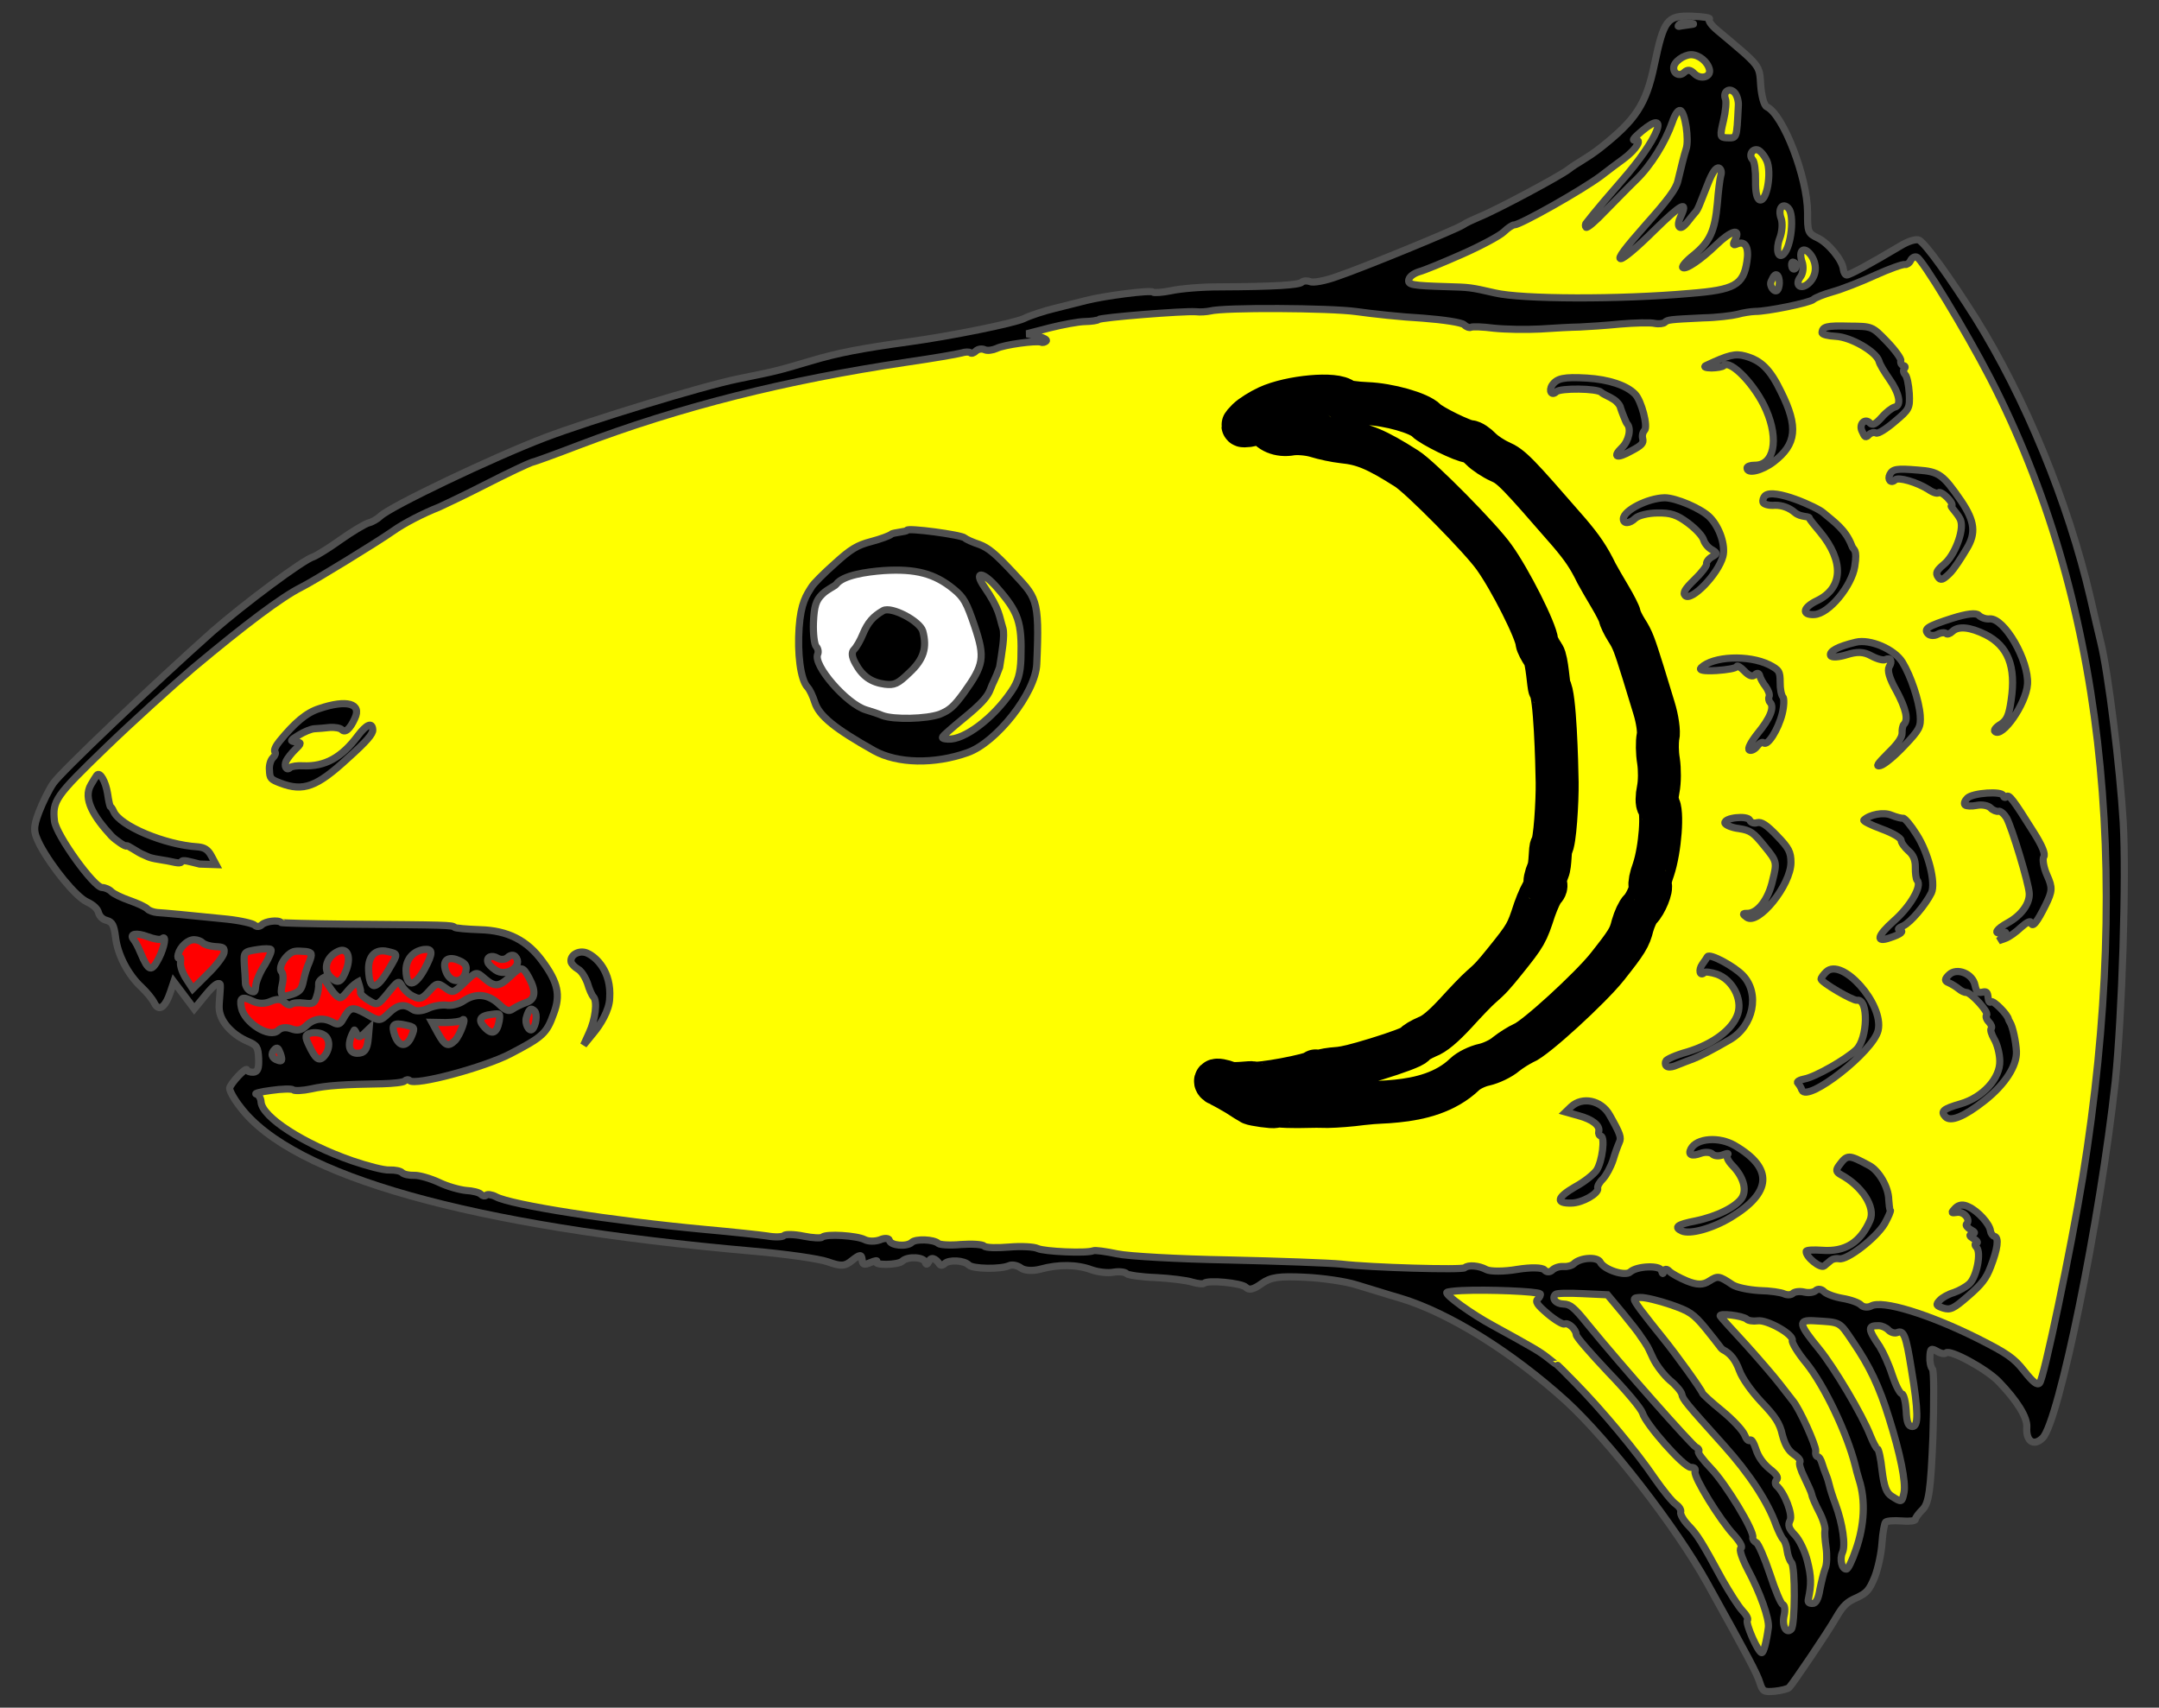 <?xml version="1.0" encoding="utf-8"?>
<svg xmlns="http://www.w3.org/2000/svg" xmlns:dc="http://purl.org/dc/elements/1.1/"
     xmlns:xl="http://www.w3.org/1999/xlink"
     xmlns:xlink="http://www.w3.org/1999/xlink"
     version="1.1"
     viewBox="58.5 61.963 301.5 238.5"
     width="301.5"
     height="238.5"
     preserveAspectRatio="xMidYMid meet"
     zoomAndPan="magnify"
     contentScriptType="application/ecmascript"
     contentStyleType="text/css">
   <rect x="58.5" y="61.963" width="301.5" height="238.5" fill="#333333" stroke="none"/>
   <defs/>
   <g stroke-dasharray="none" stroke="#505050" fill-opacity="1" fill="#ffff00"
      stroke-opacity="1">
      <title>Fish's Head Couped (2)</title>
      <g>
         <title>Art</title>
         <g>
            <g>
               <g  id="outline-0">
                  <path 
                        d="M 65.961 171.342 C 65.363 172.188 64.475 173.989 63.937 175.384 C 63.111 177.597 63.136 178.111 64.096 180.012 C 65.789 183.16 69.11 187.226 70.673 187.939 C 71.523 188.331 72.13 188.889 72.257 189.44 C 72.42 189.957 72.824 190.375 73.438 190.523 C 74.188 190.741 74.42 191.191 74.631 192.805 C 74.897 195.242 76.355 198.077 78.243 199.823 C 78.951 200.487 79.79 201.495 80.055 202.048 C 80.683 203.326 81.586 202.657 82.309 200.477 L 82.779 199.08 L 84.219 200.99 L 85.625 202.864 L 87.236 200.905 C 88.321 199.588 88.946 199.119 89.215 199.398 C 89.417 199.607 89.003 202.153 89.123 203.001 C 89.345 204.876 91.179 206.593 93.118 207.415 C 94.376 207.951 94.543 208.194 94.618 209.805 C 94.663 211.177 94.517 211.654 93.899 211.711 C 93.454 211.738 93.045 211.594 92.98 211.387 C 92.885 210.94 90.756 213.198 90.572 213.915 C 90.499 214.187 91.128 215.398 92.033 216.544 C 99.299 226.23 124.189 233.243 163.701 236.708 C 168.183 237.095 172.865 237.759 174.091 238.191 C 175.93 238.84 176.478 238.85 177.521 237.977 C 178.598 237.139 178.803 237.143 178.894 237.864 C 178.915 238.584 179.153 238.691 180.051 238.295 C 180.672 238.032 181.085 237.971 180.91 238.139 C 180.386 238.712 183.916 238.671 184.509 238.099 C 185.24 237.392 187.568 237.501 187.726 238.292 C 187.857 238.637 187.995 238.571 188.208 238.164 C 188.494 237.483 189.108 237.631 189.743 238.567 C 189.911 238.742 190.186 238.678 190.43 238.442 C 191.022 237.87 193.145 237.976 193.784 238.638 C 194.323 239.195 198.227 239.264 199.402 238.736 C 199.816 238.538 200.567 238.688 201.041 239.039 C 201.548 239.424 202.643 239.512 203.779 239.223 C 206.327 238.514 208.93 238.56 210.938 239.314 C 211.857 239.639 213.225 239.799 214.016 239.642 C 214.772 239.518 215.593 239.601 215.828 239.845 C 216.03 240.054 217.91 240.327 219.93 240.396 C 221.916 240.499 224.206 240.779 224.99 241.033 C 225.74 241.251 226.492 241.333 226.632 241.198 C 227.154 240.694 231.909 241.153 232.481 241.746 C 232.918 242.199 233.537 242.073 234.683 241.236 C 235.966 240.333 237.099 240.182 240.694 240.347 C 243.159 240.459 246.44 240.927 248.007 241.434 C 249.609 241.908 252.335 242.778 254.108 243.288 C 260.856 245.325 269.669 250.824 277.224 257.671 C 283.193 263.154 292.575 275.241 296.926 283.095 C 302.839 293.751 303.867 295.722 304.256 296.962 C 304.646 298.202 304.815 298.308 306.36 298.164 C 307.218 298.076 308.147 297.852 308.356 297.65 C 308.949 297.01 313.697 290 314.899 287.897 C 315.888 286.201 316.411 285.696 317.791 285.104 C 319.173 284.443 319.522 284.106 320.309 282.201 C 320.775 281.01 321.223 278.894 321.317 277.456 C 321.411 276.019 321.674 274.687 321.813 274.553 C 321.987 274.384 322.982 274.299 324.077 274.387 C 325.104 274.473 325.962 274.385 325.965 274.18 C 325.969 273.974 326.425 273.331 327.018 272.759 C 327.856 271.883 328.127 270.072 328.428 262.642 C 328.584 257.642 328.589 253.394 328.354 253.15 C 328.118 252.906 327.961 252.115 328.006 251.465 C 328.062 250.267 328.165 250.234 329.013 250.695 C 329.522 251.012 330.069 251.09 330.243 250.922 C 330.8 250.383 335.892 253.144 337.608 254.922 C 340.199 257.605 341.632 259.926 341.54 261.295 C 341.403 263.245 342.486 264.018 343.74 262.806 C 346.006 260.619 351.813 232.18 353.895 212.995 C 354.844 203.795 355.452 184.618 355.006 176.833 C 354.557 169.185 352.906 155.828 351.849 151.595 C 351.593 150.563 350.956 147.81 350.415 145.437 C 347.324 132.123 341.276 117.422 334.376 106.372 C 330.775 100.69 327.497 96.11 326.514 95.51 C 326.107 95.298 325.005 95.621 323.862 96.321 C 319.673 98.817 316.802 100.377 316.39 100.37 C 316.185 100.367 315.985 100.021 315.924 99.608 C 315.81 98.304 313.83 95.906 312.335 95.194 C 310.976 94.554 310.911 94.347 310.924 91.641 C 310.907 86.741 307.531 77.945 305.22 76.877 C 304.846 76.699 304.493 75.357 304.381 73.916 C 304.192 71 304.46 71.347 298.415 66.274 C 297.469 65.503 297.002 64.81 297.211 64.608 C 297.385 64.44 296.292 64.284 294.751 64.223 C 291.292 64.128 290.871 64.669 289.527 71.018 C 288.368 76.583 286.926 78.716 281.958 82.638 C 280.082 84.113 278.65 84.742 277.562 85.612 C 276.473 86.482 267.45 91.327 264.966 92.312 C 264.207 92.641 263.171 93.103 262.823 93.371 C 261.784 94.038 248.912 99.329 245.258 100.568 C 243.568 101.189 241.85 101.502 241.442 101.289 C 241.034 101.145 240.519 101.17 240.31 101.372 C 239.892 101.776 236.531 101.991 228.821 102.028 C 226.388 102.02 223.335 102.275 222.062 102.561 C 220.824 102.814 219.623 102.895 219.489 102.756 C 219.186 102.442 212.661 103.288 210.183 103.93 C 209.323 104.155 207.361 104.634 205.847 105.019 C 204.368 105.37 202.369 106.021 201.505 106.451 C 200.123 107.112 191.218 108.91 185.448 109.7 C 178.853 110.612 175.485 111.239 171.627 112.405 C 166.805 113.828 167.012 113.763 161.614 114.868 C 156.49 115.91 140.955 120.675 134.643 123.066 C 127.262 125.884 113.027 132.693 111.598 134.073 C 111.214 134.443 110.487 134.876 109.937 135.004 C 109.42 135.166 107.62 136.231 106.024 137.368 C 104.393 138.539 102.696 139.571 102.248 139.735 C 100.871 140.122 92.609 146.282 88.155 150.179 C 80.011 157.437 66.981 169.818 65.961 171.342 Z"
                        fill="black"/>
               </g>
            </g>
            <g>
               <path d="M 85.497 155.237 L 85.497 155.237 C 82.506 157.789 77.006 162.764 73.312 166.331 C 66.237 173.163 65.781 173.806 66.108 176.655 C 66.348 178.578 71.6 185.899 72.764 185.92 C 73.175 185.927 73.753 186.177 74.056 186.49 C 74.359 186.804 75.481 187.338 76.604 187.734 C 77.728 188.131 78.816 188.629 79.085 188.908 C 79.321 189.152 79.933 189.368 80.447 189.412 C 81.371 189.462 84.997 189.799 90.23 190.336 C 92.11 190.54 93.851 190.947 94.086 191.191 C 94.322 191.435 94.768 191.409 95.081 191.106 C 95.569 190.635 97.355 190.392 97.759 190.81 C 97.826 190.88 101.97 190.986 106.937 191.039 C 120.915 191.146 121.668 191.159 121.971 191.473 C 122.106 191.612 123.714 191.743 125.528 191.809 C 129.398 191.911 132.149 193.295 134.29 196.279 C 136.432 199.194 136.778 200.948 135.844 203.467 C 134.834 206.327 134.313 206.764 129.748 209.151 C 126.118 211.04 116.445 213.647 115.704 212.88 C 115.536 212.706 115.227 212.735 115.018 212.937 C 114.809 213.139 113.402 213.285 111.893 213.327 C 106.65 213.407 104.043 213.567 101.945 214.045 C 100.775 214.298 99.61 214.346 99.441 214.172 C 99.205 213.997 97.833 214.041 96.356 214.255 C 94.914 214.436 93.95 214.693 94.292 214.768 C 94.633 214.842 94.932 215.361 94.957 215.876 C 95.126 218.003 100.852 221.7 107.663 224.081 C 109.774 224.803 112.128 225.426 112.882 225.371 C 113.671 225.35 114.422 225.501 114.657 225.744 C 114.893 225.988 115.644 226.139 116.364 226.117 C 117.015 226.094 118.584 226.533 119.807 227.102 C 120.962 227.67 122.701 228.146 123.591 228.23 C 124.515 228.281 125.402 228.502 125.638 228.746 C 125.873 228.99 126.214 229.064 126.389 228.896 C 126.563 228.728 127.178 228.807 127.722 229.09 C 129.791 230.257 144.211 232.496 157.004 233.679 C 160.699 234.017 164.598 234.428 165.623 234.583 C 166.682 234.773 167.744 234.757 167.988 234.521 C 168.197 234.32 169.43 234.341 170.693 234.603 C 171.956 234.865 173.155 234.92 173.329 234.752 C 173.852 234.247 178.164 234.528 179.25 235.095 C 179.794 235.379 180.719 235.36 181.374 235.132 C 182.03 234.835 182.612 234.88 182.709 235.19 C 182.833 235.946 185.16 236.123 185.822 235.484 C 186.38 234.945 188.913 235.058 189.52 235.617 C 189.722 235.826 191.159 235.92 192.704 235.775 C 194.282 235.666 195.719 235.759 195.955 236.003 C 196.19 236.247 197.766 236.275 199.447 236.133 C 201.128 235.991 202.908 236.09 203.418 236.339 C 204.301 236.766 210.292 237.042 211.19 236.646 C 211.432 236.548 212.902 236.744 214.506 237.081 C 216.042 237.416 223.093 237.813 230.081 237.935 C 237.102 238.092 244.224 238.353 245.865 238.519 C 249.9 239.001 262.708 239.361 263.056 239.025 C 263.509 238.587 265.049 238.717 266.067 239.283 C 266.61 239.566 268.563 239.566 270.35 239.255 C 272.274 238.946 273.85 238.973 274.186 239.322 C 274.454 239.669 274.934 239.677 275.282 239.341 C 275.631 239.004 276.32 238.811 276.833 238.854 C 277.346 238.897 278 238.737 278.279 238.468 C 279.185 237.593 281.586 237.429 281.983 238.259 C 282.513 239.296 285.476 240.273 286.173 239.6 C 287.113 238.759 290.37 238.645 290.528 239.436 C 290.656 239.918 290.758 239.954 290.834 239.544 C 290.943 239.169 291.252 239.14 291.589 239.488 C 291.925 239.837 293.046 240.439 294.066 240.868 C 295.495 241.441 296.317 241.455 297.183 240.888 C 298.396 240.121 298.533 240.124 300.43 241.39 C 301.005 241.777 302.678 242.115 304.184 242.209 C 305.691 242.236 307.263 242.469 307.671 242.681 C 308.113 242.861 308.627 242.835 308.871 242.6 C 309.115 242.364 309.836 242.274 310.45 242.422 C 311.065 242.569 311.786 242.479 312.065 242.21 C 312.343 241.941 312.856 241.984 313.193 242.332 C 313.53 242.681 314.687 243.112 315.814 243.303 C 316.942 243.494 318.065 243.891 318.402 244.239 C 318.705 244.553 319.355 244.599 319.804 244.367 C 321.327 243.502 327.803 245.466 334.698 248.909 C 338.773 250.968 339.755 251.636 341.163 253.442 C 342.437 255.04 342.978 255.461 343.326 255.124 C 343.919 254.552 347.733 236.254 349.344 226.415 C 356.414 182.545 352.097 145.226 336.423 114.768 C 333.009 108.164 326.881 98.052 326.165 97.868 C 325.858 97.76 325.477 97.993 325.299 98.367 C 325.156 98.707 324.776 98.941 324.536 98.902 C 324.264 98.829 322.402 99.482 320.433 100.372 C 318.43 101.297 315.739 102.346 314.465 102.701 C 313.192 103.055 311.984 103.548 311.74 103.784 C 311.252 104.255 305.166 105.485 303.59 105.458 C 303.007 105.482 301.943 105.634 301.151 105.86 C 300.394 106.053 298.23 106.323 296.311 106.358 C 291.613 106.585 291.373 106.615 290.989 106.985 C 290.815 107.153 290.163 107.245 289.582 107.132 C 288.968 106.984 286.808 107.049 284.75 107.219 C 282.724 107.423 280.186 107.584 279.089 107.634 C 278.027 107.65 275.523 107.777 273.568 107.914 C 271.579 108.017 268.702 107.966 267.128 107.802 C 265.59 107.604 264.118 107.544 263.91 107.677 C 263.668 107.776 263.226 107.597 262.957 107.318 C 262.654 107.004 260.057 106.616 257.148 106.394 C 254.239 106.241 250.101 105.792 247.913 105.479 C 244.188 104.969 229.422 104.882 227.494 105.397 C 227.047 105.492 226.121 105.579 225.505 105.499 C 223.829 105.367 212.198 106.295 211.884 106.598 C 211.745 106.732 210.92 106.855 209.995 106.873 C 209.069 106.891 206.904 107.299 205.114 107.747 L 201.879 108.582 L 203.415 108.917 C 204.233 109.137 204.777 109.42 204.602 109.589 C 204.428 109.757 204.118 109.854 203.88 109.747 C 203.234 109.496 198.7 110.102 197.663 110.632 C 197.145 110.863 196.389 110.987 196.016 110.809 C 195.642 110.631 195.093 110.69 194.779 110.993 C 194.5 111.262 194.155 111.393 193.987 111.219 C 193.852 111.08 193.269 111.104 192.753 111.266 C 192.167 111.427 188.765 112.019 185.158 112.538 C 168.257 115.053 153.46 118.769 139.422 124.109 C 136.179 125.354 133.145 126.466 132.698 126.561 C 132.284 126.691 129.452 128.012 126.478 129.536 C 123.505 131.06 120.5 132.481 119.843 132.778 C 117.601 133.664 114.939 135.022 113.343 136.159 C 111.054 137.764 102.292 143.127 100.564 143.988 C 97.798 145.379 92.764 149.163 85.497 155.237 Z"/>
            </g>
            <g>
               <g  id="feature-0">
                  <path 
                        d="M 93.755 201.777 C 94.575 202.173 95.465 202.188 96.299 201.821 C 97.132 201.454 97.768 201.465 98.174 201.886 C 98.549 202.274 98.992 202.409 99.186 202.221 C 99.381 202.034 100.177 201.952 100.971 202.062 C 102.177 202.21 102.401 202.118 102.703 201.201 C 102.904 200.632 103.046 199.808 102.989 199.425 C 102.934 198.915 103.673 198.514 103.673 198.514 C 103.673 198.514 104.786 200.315 105.224 200.768 C 105.974 201.545 106.133 201.516 107.044 200.386 C 107.791 199.477 108.525 199.082 108.525 199.082 C 108.525 199.082 108.922 200.324 108.855 200.513 C 108.724 200.702 109.224 201.22 109.948 201.646 C 111.207 202.431 111.239 202.4 112.702 200.612 C 114.1 198.887 114.196 198.857 114.658 199.724 C 114.967 200.238 115.655 200.887 116.287 201.152 C 117.138 201.58 117.458 201.459 118.431 200.394 C 119.438 199.235 119.63 199.175 120.666 199.924 C 121.734 200.706 121.862 200.645 123.383 199.177 C 125.001 197.614 125.001 197.614 126.191 198.653 C 127.602 199.855 128.239 199.802 129.792 198.302 C 131.248 196.896 131.502 196.901 132.365 198.506 C 133.413 200.433 133.266 201.576 131.922 201.998 C 131.314 202.21 130.512 202.609 130.094 202.888 C 129.546 203.292 129.104 203.094 128.197 202.219 C 126.695 200.793 124.949 200.603 123.243 201.751 C 122.567 202.216 121.449 202.483 120.815 202.344 C 120.18 202.27 119.032 202.441 118.262 202.809 C 117.492 203.177 116.568 203.256 116.16 202.963 C 114.966 202.115 114.073 202.227 112.779 203.477 C 111.582 204.633 111.455 204.63 109.597 203.548 C 107.643 202.496 107.388 202.555 106.37 204.351 C 106.009 205.012 105.688 205.134 105.027 204.773 C 103.672 204.017 102.333 204.185 101.298 205.185 C 100.586 205.872 100.044 205.958 99.19 205.657 C 98.495 205.39 97.794 205.442 97.341 205.879 C 96.177 207.004 92.652 204.843 92.212 202.704 C 91.918 201.299 92.304 201.052 93.755 201.777 Z"
                        fill="#ff0000"/>
               </g>
            </g>
            <g>
               <g>
                  <g  id="feature-1">
                     <path 
                           d="M 79.133 192.789 C 80.028 193.126 80.926 193.27 81.122 193.081 C 81.776 192.449 81.488 194.18 80.689 195.774 C 79.657 197.782 79.241 197.678 78.13 195.022 C 77.666 193.953 77.479 193.628 77.134 193.14 C 76.536 192.39 77.536 192.182 79.133 192.789 Z"
                           fill="#ff0000"/>
                  </g>
               </g>
               <g>
                  <g  id="feature-2">
                     <path 
                           d="M 85.631 193.204 C 86.074 193.212 86.577 193.41 86.795 193.636 C 87.043 193.893 87.831 194.129 88.558 194.173 C 89.729 194.225 89.885 194.323 89.778 195.049 C 89.674 195.522 88.669 196.866 87.51 197.986 L 85.416 200.07 L 84.522 198.693 C 83.998 197.893 83.636 196.873 83.708 196.368 C 83.78 195.863 83.722 195.545 83.529 195.732 C 83.368 195.887 83.277 195.664 83.379 195.254 C 83.651 194.182 84.745 193.188 85.631 193.204 Z"
                           fill="#ff0000"/>
                  </g>
               </g>
               <g>
                  <g  id="feature-3">
                     <path 
                           d="M 94.526 194.575 C 95.384 194.432 96.208 194.446 96.332 194.575 C 96.488 194.736 96.091 195.679 95.471 196.714 C 94.788 197.748 94.258 199.069 94.217 199.607 C 94.137 200.556 94.072 200.618 93.443 200.354 C 93.067 200.157 92.728 199.612 92.768 199.138 C 92.744 198.662 92.7 197.584 92.62 196.728 C 92.525 194.889 92.525 194.889 94.526 194.575 Z"
                           fill="#ff0000"/>
                  </g>
               </g>
               <g>
                  <g  id="feature-4">
                     <path 
                           d="M 99.708 194.828 C 100.025 194.771 100.686 194.814 101.222 194.855 C 102.102 194.996 102.131 195.154 101.701 196.314 C 101.373 197.002 101.005 198.226 100.866 198.98 C 100.625 200.143 100.367 200.454 99.351 200.814 C 97.86 201.325 97.549 201.067 97.925 199.402 C 98.096 198.679 98.046 197.922 97.829 197.697 C 97.209 197.055 98.602 194.967 99.708 194.828 Z"
                           fill="#ff0000"/>
                  </g>
               </g>
               <g>
                  <g  id="feature-5">
                     <path 
                           d="M 105.782 194.805 C 106.967 194.286 107.517 195.502 106.915 197.27 C 106.214 199.195 105.669 199.471 104.609 198.373 C 103.548 197.275 104.151 195.507 105.782 194.805 Z"
                           fill="#ff0000"/>
                  </g>
               </g>
               <g>
                  <g  id="feature-6">
                     <path 
                           d="M 97.687 209.184 C 97.963 210.06 97.895 210.253 97.317 210.049 C 96.45 209.808 96.236 209.126 96.86 208.524 C 97.221 208.175 97.379 208.339 97.687 209.184 Z"
                           fill="#ff0000"/>
                  </g>
               </g>
               <g>
                  <g  id="feature-7">
                     <path 
                           d="M 112.572 194.839 C 114.108 195.212 114.111 195.086 112.877 197.206 C 111.059 200.323 110.112 200.433 109.975 197.47 C 109.883 195.516 110.909 194.463 112.572 194.839 Z"
                           fill="#ff0000"/>
                  </g>
               </g>
               <g>
                  <g  id="feature-8">
                     <path 
                           d="M 103.672 206.477 C 104.663 206.978 104.635 208.59 103.683 209.573 C 102.994 210.238 102.518 209.811 101.616 207.893 C 101.056 206.722 101.125 206.465 101.871 206.253 C 102.389 206.133 103.194 206.179 103.672 206.477 Z"
                           fill="#ff0000"/>
                  </g>
               </g>
               <g>
                  <g  id="feature-9">
                     <path 
                           d="M 117.695 194.572 C 118.984 194.438 119.005 195.034 117.773 197.334 C 116.38 199.851 115.25 199.894 115.198 197.477 C 115.193 195.94 116.186 194.797 117.695 194.572 Z"
                           fill="#ff0000"/>
                  </g>
               </g>
               <g>
                  <g  id="feature-10">
                     <path 
                           d="M 108.319 206.374 C 108.533 206.853 108.786 206.858 109.302 206.36 L 110.044 205.643 L 109.925 207.004 C 109.803 208.555 109.381 209.087 108.367 209.069 C 107.1 209.047 106.935 207.586 107.98 205.829 C 107.981 205.766 108.167 206.023 108.319 206.374 Z"
                           fill="#ff0000"/>
                  </g>
               </g>
               <g>
                  <g  id="feature-11">
                     <path 
                           d="M 122.161 195.946 C 123.504 196.42 123.819 196.811 123.478 197.899 C 123.002 199.371 121.332 199.213 120.78 197.659 C 120.258 196.267 120.849 195.569 122.161 195.946 Z"
                           fill="#ff0000"/>
                  </g>
               </g>
               <g>
                  <g  id="feature-12">
                     <path 
                           d="M 115.13 205.125 C 116.407 205.404 116.47 205.469 116.001 206.614 C 115.331 208.268 114.242 208.249 113.631 206.573 C 113.113 205.058 113.439 204.743 115.13 205.125 Z"
                           fill="#ff0000"/>
                  </g>
               </g>
               <g>
                  <g  id="feature-13">
                     <path 
                           d="M 127.981 195.788 C 128.425 196.052 129.066 195.999 129.391 195.685 C 129.75 195.339 130.199 195.283 130.45 195.543 C 131.677 196.813 129.214 198.499 127.696 197.448 C 127.126 197.054 126.655 196.566 126.627 196.341 C 126.415 195.601 127.189 195.294 127.981 195.788 Z"
                           fill="#ff0000"/>
                  </g>
               </g>
               <g>
                  <g  id="feature-14">
                     <path 
                           d="M 123.051 204.437 C 123.765 203.81 122.759 206.539 122.044 207.293 C 121.069 208.235 120.625 208.035 119.635 206.229 L 118.83 204.746 L 120.746 204.78 C 121.8 204.766 122.857 204.625 123.051 204.437 Z"
                           fill="#ff0000"/>
                  </g>
               </g>
               <g>
                  <g  id="feature-15">
                     <path 
                           d="M 127.239 203.624 C 128.36 203.484 128.36 203.484 128.213 204.567 C 127.896 206.255 127.252 206.563 126.217 205.491 C 125.181 204.419 125.479 203.817 127.239 203.624 Z"
                           fill="#ff0000"/>
                  </g>
               </g>
               <g>
                  <g  id="feature-16">
                     <path 
                           d="M 133.175 203.196 C 133.552 203.586 133.364 205.211 132.844 205.712 C 132.39 206.151 131.741 204.895 132.011 204.07 C 132.351 202.863 132.642 202.644 133.175 203.196 Z"
                           fill="#ff0000"/>
                  </g>
               </g>
            </g>
            <g>
               <g>
                  <path d="M 262.712 97.452 C 265.326 96.296 267.944 94.886 268.491 94.358 C 269.038 93.83 269.711 93.367 269.964 93.372 C 270.786 93.386 279.475 88.477 282.071 86.529 C 283.065 85.756 284.508 84.674 285.277 84.118 C 287.04 82.788 287.887 81.348 286.84 81.551 C 286.333 81.606 286.688 81.201 287.779 80.271 C 291.888 76.863 290.036 81.449 284.97 87.212 C 283.259 89.175 281.515 91.232 281.094 91.763 C 280.642 92.324 280.189 92.886 280.027 93.104 C 279.866 93.26 279.861 93.576 279.985 93.705 C 280.14 93.866 281.329 92.842 282.65 91.442 C 283.97 90.105 285.903 88.114 286.965 87.089 C 289.056 85.069 291.042 81.846 292.04 79.017 C 292.407 77.916 292.829 77.322 293.144 77.391 C 293.805 77.561 294.401 81.462 293.968 82.751 C 293.633 83.821 293.36 84.955 292.814 87.223 C 292.573 88.326 291.472 89.825 288.31 93.376 C 285.405 96.678 284.337 98.083 284.843 98.091 C 285.222 98.098 287.052 96.58 289.466 94.186 C 293.36 90.364 294.318 89.874 293.168 92.29 C 292.577 93.545 293.04 94.217 293.846 93.314 C 294.2 92.972 294.519 92.466 295.142 91.744 C 295.673 91.185 295.725 90.816 296.981 87.675 C 297.644 85.979 298.13 85.323 298.539 85.425 C 298.822 85.525 298.972 86.002 298.805 86.473 C 298.67 86.977 298.45 88.745 298.327 90.356 C 297.974 94.24 297.284 95.715 295.037 97.573 C 294.043 98.347 293.333 99.157 293.489 99.318 C 293.861 99.704 296.038 98.224 298.194 96.142 C 300.189 94.215 301.588 93.797 300.866 95.303 C 300.44 96.149 300.501 96.277 301.074 96.034 C 302.221 95.548 302.774 96.506 302.455 98.494 C 301.955 101.775 300.741 102.449 294.501 102.941 C 284.648 103.813 271.047 103.766 267.267 102.877 C 263.833 102.09 263.707 102.088 260.64 102.002 C 255.645 101.852 255.046 101.747 255.249 100.991 C 255.351 100.582 255.927 100.149 256.691 99.909 C 257.39 99.731 260.098 98.608 262.712 97.452 Z"/>
               </g>
               <g>
                  <path d="M 294.324 65.163 C 295.272 65.306 295.272 65.306 294.224 65.447 C 293.621 65.531 293.018 65.615 292.923 65.645 C 292.796 65.643 292.83 65.549 293.023 65.362 C 293.216 65.176 293.819 65.091 294.324 65.163 Z"/>
               </g>
               <g>
                  <path d="M 294.698 69.6 C 295.788 69.619 296.989 70.601 297.226 71.695 C 297.432 72.757 295.951 73.115 295.101 72.235 C 294.566 71.681 294.15 71.642 293.693 72.082 C 293.074 72.681 292.183 72.28 292.23 71.416 C 292.212 70.614 293.673 69.582 294.698 69.6 Z"/>
               </g>
               <g>
                  <path d="M 300.715 74.875 C 301.06 75.232 301.301 76.067 301.259 76.673 C 301.015 81.489 301.083 81.235 299.615 81.209 C 298.69 81.161 298.661 81.001 299.178 78.807 C 299.488 77.504 299.608 76.133 299.454 75.779 C 299.057 74.782 299.994 74.128 300.715 74.875 Z"/>
               </g>
               <g>
                  <path d="M 305.221 84.402 C 305.934 85.991 305.25 90.13 304.257 89.888 C 303.84 89.784 303.632 88.783 303.659 87.239 C 303.684 85.823 303.513 84.533 303.261 84.271 C 302.66 83.649 303.192 82.693 303.96 82.9 C 304.312 83.003 304.88 83.656 305.221 84.402 Z"/>
               </g>
               <g>
                  <path d="M 308.241 91.041 C 309.117 91.948 308.657 96.4 307.588 97.433 C 306.81 98.184 306.451 96.84 307.02 95.289 C 307.386 94.371 307.472 93.098 307.228 92.457 C 306.742 91.11 307.427 90.198 308.241 91.041 Z"/>
               </g>
               <g>
                  <path d="M 306.744 100.449 C 306.87 100.579 306.99 101.028 306.982 101.475 C 306.974 101.922 306.839 102.367 306.709 102.492 C 306.286 102.9 305.538 101.865 305.836 101.263 C 306.202 100.407 306.462 100.156 306.744 100.449 Z"/>
               </g>
               <g>
                  <path d="M 311.366 97.551 C 312.3 98.843 312.209 100.436 311.138 101.469 C 310.035 102.535 309.027 101.815 309.941 100.619 C 310.3 100.147 310.412 99.224 310.138 98.486 C 309.623 96.914 310.399 96.29 311.366 97.551 Z"/>
               </g>
               <g>
                  <path d="M 309.24 98.789 C 309.398 98.953 309.393 99.275 309.196 99.464 C 309.033 99.623 308.809 99.522 308.749 99.263 C 308.658 98.972 308.695 98.683 308.793 98.588 C 308.859 98.525 309.051 98.593 309.24 98.789 Z"/>
               </g>
            </g>
            <g>
               <g>
                  <path d="M 262.665 242.208 C 266.322 242.037 273.256 242.325 273.585 242.666 C 273.684 242.769 273.544 243.101 273.271 243.365 C 272.862 243.76 273.123 244.167 274.643 245.467 C 275.7 246.357 276.762 246.979 276.998 246.882 C 277.539 246.624 278.594 247.648 278.615 248.352 C 278.576 248.653 280.614 250.968 283.049 253.558 C 285.716 256.32 287.653 258.667 287.877 259.308 C 288.286 260.823 293.611 266.883 294.616 266.9 C 295.152 266.91 295.317 267.08 295.209 267.514 C 295.027 268.282 298.678 274.245 300.619 276.324 C 301.507 277.312 301.896 278.056 301.626 278.185 C 301.323 278.281 301.768 279.629 302.547 281.118 C 304.332 284.467 305.578 288.009 305.455 289.247 C 305.185 291.287 304.79 292.789 304.522 292.784 C 304.019 292.809 302.182 288.587 302.523 288.257 C 302.693 288.093 302.369 287.484 301.842 286.938 C 301.282 286.358 300.043 284.393 299.002 282.564 C 296.111 277.251 295.557 276.336 294.273 275.007 C 293.615 274.325 293.127 273.478 293.2 273.144 C 293.305 272.844 292.978 272.369 292.548 272.06 C 292.084 271.784 290.738 270.118 289.561 268.421 C 287.11 264.792 282.284 258.975 278.497 255.121 C 277.048 253.621 275.828 252.427 275.794 252.459 C 275.76 252.492 275.231 252.081 274.636 251.601 C 273.512 250.71 272.616 250.192 267.005 247.11 C 263.983 245.482 260.242 242.769 260.549 242.472 C 260.651 242.373 261.592 242.256 262.665 242.208 Z"/>
               </g>
               <g>
                  <path d="M 279.484 242.637 L 282.979 242.798 L 285.067 245.299 C 286.176 246.651 287.382 248.171 287.673 248.676 C 288.03 249.182 288.355 249.654 288.419 249.788 C 288.517 249.89 288.936 250.73 289.385 251.737 C 289.867 252.711 290.91 254.062 291.697 254.742 C 292.551 255.423 293.269 256.301 293.362 256.669 C 293.483 257.404 293.972 257.979 299.266 263.867 C 302.795 267.793 305.423 271.803 306.533 274.986 C 306.852 275.791 307.269 276.698 307.531 276.969 C 307.76 277.206 308.014 277.944 308.07 278.544 C 308.159 279.179 308.412 279.916 308.674 280.187 C 309.23 280.763 309.187 288.99 308.644 289.513 C 307.933 290.2 307.321 289.024 307.645 287.597 C 307.825 286.834 307.737 286.133 307.472 286.062 C 307.207 285.99 306.408 284.078 305.681 281.833 C 304.921 279.555 304.056 277.575 303.759 277.403 C 303.429 277.264 303.235 276.928 303.272 276.695 C 303.521 275.8 299.473 269.167 297.477 267.101 C 296.332 265.915 295.551 264.835 295.687 264.704 C 295.856 264.541 295.728 264.272 295.364 264.099 C 294.77 263.822 284.84 252.59 280.209 246.913 C 278.318 244.549 277.759 244.106 276.827 244.09 C 275.762 244.071 275.142 243.294 275.718 242.738 C 275.888 242.574 277.554 242.537 279.484 242.637 Z"/>
               </g>
               <g>
                  <path d="M 291.801 244.174 C 294.432 245.08 294.988 245.454 296.608 247.401 C 297.58 248.609 298.486 249.75 298.648 249.985 C 298.776 250.185 299.004 250.421 299.135 250.489 C 300.119 250.97 300.865 251.876 301.401 253.374 C 301.812 254.473 302.974 256.148 304.467 257.762 C 306.417 259.781 307.062 260.785 307.398 262.346 C 307.771 263.742 308.22 264.544 309.005 265.087 C 309.659 265.496 310.015 265.998 309.846 266.161 C 309.678 266.323 309.959 267.288 310.471 268.289 C 310.982 269.357 311.46 270.391 311.52 270.723 C 311.548 271.021 312.025 272.121 312.57 273.157 C 313.114 274.192 313.425 275.322 313.353 275.652 C 313.281 275.981 313.361 277.075 313.509 278.103 C 313.656 279.131 313.633 280.454 313.392 281.012 C 313.184 281.538 312.863 282.889 312.646 283.944 C 312.423 285.33 312.082 285.92 311.619 285.911 C 311.09 285.902 310.927 285.734 311.034 285.306 C 311.467 283.262 311.453 282.17 310.896 279.976 C 310.555 278.614 309.789 277.012 309.139 276.339 C 308.294 275.464 308.138 274.965 308.48 274.309 C 308.891 273.522 307.721 270.425 306.58 269.446 C 306.385 269.244 306.358 268.879 306.593 268.652 C 306.896 268.359 306.64 267.892 305.628 267.113 C 304.714 266.369 304.036 265.398 303.723 264.4 C 303.441 263.501 303.087 262.933 302.919 263.095 C 302.683 263.323 302.39 263.02 302.105 262.32 C 301.818 261.686 300.519 260.274 298.954 258.989 C 297.485 257.806 296.248 256.659 296.218 256.493 C 296.061 255.994 292.735 251.337 290.727 248.854 C 289.658 247.545 288.266 245.767 287.587 244.862 C 286.456 243.287 286.457 243.221 287.583 243.174 C 288.278 243.153 290.156 243.616 291.801 244.174 Z"/>
               </g>
               <g>
                  <path d="M 302.441 246.213 C 302.634 246.413 303.322 246.524 303.947 246.436 C 305.23 246.229 309.001 248.33 308.789 249.179 C 308.717 249.506 309.579 250.932 310.768 252.364 C 313.273 255.493 316.44 262.112 317.575 266.628 C 317.666 267.057 317.913 267.98 318.13 268.673 C 319.033 271.478 318.873 274.987 317.665 278.412 C 317.146 279.945 316.567 281.15 316.338 281.113 C 315.714 281.135 315.377 279.718 315.787 278.806 C 316.264 277.829 315.825 274.77 314.822 272.061 C 314.445 271.07 314.072 269.882 313.981 269.454 C 313.89 269.025 313.673 268.332 313.515 267.969 C 313.357 267.605 313.107 266.878 312.952 266.383 C 312.798 265.823 312.542 265.425 312.345 265.421 C 312.116 265.384 311.99 265.054 312.064 264.596 C 312.11 263.842 309.804 258.714 308.871 257.615 C 308.647 257.316 307.78 256.218 307.01 255.22 C 306.207 254.188 304.116 251.756 302.313 249.755 C 300.477 247.787 298.868 245.987 298.74 245.788 C 298.387 245.289 301.892 245.711 302.441 246.213 Z"/>
               </g>
               <g>
                  <path d="M 311.753 246.42 C 315.664 246.653 315.305 246.482 317.293 249.411 C 319.602 252.807 320.935 255.593 322.305 260.025 C 323.863 264.986 324.681 268.981 324.393 270.423 C 324.106 271.799 324.072 271.832 322.706 270.953 C 321.925 270.478 321.611 269.618 321.323 267.31 C 321.154 265.663 320.848 264.341 320.684 264.306 C 320.553 264.303 320.106 263.506 319.696 262.479 C 318.563 259.565 314.633 252.95 312.539 250.381 C 309.641 246.844 309.584 246.317 311.753 246.42 Z"/>
               </g>
               <g>
                  <path d="M 320.864 247.114 C 321.319 247.122 321.901 247.392 322.221 247.724 C 322.54 248.055 323.091 248.227 323.452 248.071 C 324.37 247.696 324.681 248.548 325.414 253.152 C 326.417 259.161 326.413 261.212 325.567 261.197 C 324.981 261.187 324.763 260.63 324.694 258.968 C 324.618 257.762 324.375 256.715 324.084 256.613 C 323.792 256.575 323.194 255.36 322.731 253.952 C 322.299 252.577 321.483 250.804 321.008 250.047 C 319.293 247.542 319.301 247.087 320.864 247.114 Z"/>
               </g>
            </g>
            <g>
               <g  id="outline-1">
                  <path 
                        d="M 71.206 171.545 C 70.019 173.533 71.641 176.081 74.059 178.712 C 74.622 179.295 76.125 180.326 76.162 180.096 C 76.232 179.899 77.825 181.089 78.512 181.331 C 79.395 181.709 79.259 181.784 81.394 182.117 C 82.511 182.269 83.66 182.697 83.83 182.338 C 83.969 181.945 85.027 182.321 86.371 182.641 L 88.666 182.718 L 88.028 181.522 C 87.549 180.624 87.061 180.319 86.074 180.236 C 81.533 179.959 75.223 177.313 74.369 175.289 C 74.211 174.924 74.018 174.657 73.919 174.622 C 73.854 174.621 73.67 173.827 73.523 172.804 C 73.256 171.119 72.457 169.689 72.02 170.241 C 71.885 170.436 71.513 170.99 71.206 171.545 Z"
                        fill="black"/>
               </g>
            </g>
            <g>
               <g  id="outline-2">
                  <path 
                        d="M 97.518 165.506 C 97.006 166.124 96.712 166.778 96.897 166.969 C 97.051 167.128 96.919 167.502 96.6 167.81 C 96.281 168.118 96.048 168.898 96.13 169.558 C 96.173 170.687 96.297 170.814 97.667 171.34 C 100.875 172.556 102.736 171.867 107.07 167.867 C 109.713 165.5 110.609 164.449 110.556 163.884 C 110.482 162.786 109.692 163.117 108.473 164.726 C 106.225 167.759 103.851 169.065 100.813 168.918 C 100.03 168.873 99.213 168.984 99.021 169.169 C 98.511 169.662 98.115 168.996 98.474 168.219 C 98.668 167.846 99.214 167.135 99.756 166.611 C 100.617 165.78 100.619 165.654 99.805 165.577 C 98.961 165.469 98.994 165.375 100.198 164.644 C 100.927 164.186 101.937 163.765 102.408 163.742 C 102.879 163.719 103.852 163.642 104.574 163.56 C 105.265 163.51 106.015 163.648 106.23 163.871 C 106.692 164.35 107.36 163.828 108.045 162.304 C 109.053 160.221 106.932 159.62 103.084 160.932 C 101.287 161.497 99.664 162.879 97.518 165.506 Z"
                        fill="black"/>
               </g>
            </g>
            <g>
               <g  id="outline-3">
                  <path 
                        d="M 171.855 143.914 C 171.132 145.052 170.335 146.155 170.093 149.636 C 169.851 153.118 170.254 156.895 171.29 157.968 C 171.573 158.261 172.005 159.163 172.277 160.031 C 172.883 161.959 175.121 163.756 180.597 166.825 C 183.826 168.607 188.97 168.729 193.602 167.083 C 197.654 165.684 203.099 158.727 203.279 154.734 C 203.716 145.251 203.185 145.451 199.735 141.683 C 197.475 139.279 196.499 138.463 195.228 137.993 C 194.307 137.689 193.419 137.29 193.23 137.095 C 192.727 136.639 185.169 135.644 185.162 136.027 C 185.159 136.219 183.207 136.345 182.979 136.564 C 182.752 136.784 181.497 137.242 180.148 137.602 C 178.19 138.111 177.285 138.671 175.076 140.678 C 173.55 142.025 172.119 143.471 171.855 143.914 Z"
                        fill="black"/>
               </g>
            </g>
            <g>
               <path d="M 175.271 143.579 C 176.192 142.312 179.439 141.83 181.913 141.648 C 186.379 141.373 188.998 142.061 191.656 144.225 C 193.112 145.406 193.484 146.118 194.614 149.444 C 196.078 153.834 195.9 154.826 193.104 158.724 C 191.69 160.657 191.104 161.16 189.746 161.714 C 187.873 162.388 183.314 162.501 181.72 161.895 C 181.178 161.661 180.157 161.322 179.455 161.118 C 176.709 160.299 171.991 154.825 172.691 153.329 C 172.825 153.011 172.737 152.528 172.485 152.267 C 172.233 152.006 172.034 150.494 172.094 148.922 C 172.198 146.613 172.437 145.815 173.351 144.933 C 174.069 144.239 175.074 143.833 175.271 143.579 Z"
                     fill="white"/>
            </g>
            <g>
               <path d="M 197.761 144.07 C 200.741 147.478 201.223 148.879 201.071 153.942 C 201.004 155.999 200.666 157.196 199.724 158.541 C 197.222 162.265 193.147 165.328 190.902 165.194 C 189.827 165.112 189.828 165.048 191.082 163.962 C 193.397 161.913 196.127 160.085 196.792 158.261 C 197.125 157.317 197.5 156.834 198.093 155.155 C 198.39 153.245 198.853 150.717 198.555 149.699 C 198.015 147.98 198.12 147.084 195.99 143.975 C 194.384 141.668 195.744 141.723 197.761 144.07 Z"/>
            </g>
            <g>
               <g  id="outline-4">
                  <path 
                        d="M 178.987 150.564 C 178.655 151.386 178.097 152.362 177.773 152.675 C 177.385 153.05 177.437 153.687 177.962 154.619 C 178.918 156.386 180.143 157.266 182.08 157.523 C 183.413 157.673 183.862 157.49 185.513 155.896 C 187.486 154.054 187.991 152.44 187.364 150.106 C 186.943 148.699 183.002 146.625 181.845 147.241 C 180.431 148.044 179.685 148.89 178.987 150.564 Z"
                        fill="black"/>
               </g>
            </g>
            <g>
               <g  id="outline-5">
                  <path 
                        d="M 138.253 196.33 C 138.344 196.619 138.753 197.043 139.196 197.307 C 139.672 197.539 140.233 198.445 140.539 199.283 C 140.78 200.12 141.15 200.959 141.37 201.187 C 141.968 201.806 141.634 204.394 140.769 206.236 L 140.004 207.92 L 141.443 206.152 C 142.261 205.173 143.613 203.098 143.642 201.341 C 143.879 197.711 141.85 195.688 140.516 195.088 C 139.404 194.588 138.046 195.333 138.253 196.33 Z"
                        fill="black"/>
               </g>
            </g>
            <g>
               <g  id="feature-17">
                  <path 
                        d="M 232.848 121.397 C 233.457 121.311 234.165 121.068 234.425 120.817 C 234.718 120.534 235.004 120.635 235.188 121.086 C 235.68 122.246 237.172 122.879 238.776 122.588 C 239.642 122.443 241.207 122.566 242.257 122.872 C 243.338 123.211 244.995 123.56 246.049 123.674 C 248.826 123.946 250.7 124.715 254.938 127.411 C 256.837 128.596 265.385 137.252 267.163 139.809 C 269.38 142.886 273.027 150.114 273.129 151.651 C 273.156 151.939 273.589 152.778 274.056 153.458 C 274.556 154.17 274.747 157.883 274.904 158.046 C 275.658 158.827 275.916 168.584 275.953 171.22 C 275.991 173.857 275.645 179.711 275.157 180.182 C 274.929 180.402 275.05 182.675 274.683 183.532 C 274.316 184.389 274.141 185.249 274.298 185.412 C 274.487 185.607 274.385 185.957 274.092 186.24 C 273.799 186.522 273.234 187.76 272.796 189 C 271.715 192.307 271.615 192.529 268.673 196.187 C 267.039 198.206 266.68 198.615 265.284 199.838 C 264.732 200.308 263.135 201.975 261.798 203.455 C 260.038 205.343 258.837 206.378 257.775 206.775 C 256.937 207.144 256.129 207.61 256.029 207.832 C 255.928 208.118 253.514 209.003 250.749 209.85 C 244.543 211.757 245.885 210.853 242.948 211.537 C 241.689 211.83 242.407 211.368 242.18 211.588 C 241.627 212.122 234.171 213.524 233.473 213.192 C 233.219 213.06 230.825 213.5 229.999 213.166 C 229.205 212.864 228.44 212.723 228.277 212.88 C 228.147 213.006 228.366 213.298 228.779 213.465 C 229.223 213.664 230.3 214.259 231.186 214.786 C 232.04 215.345 232.989 215.937 233.242 216.069 C 233.527 216.234 236.363 216.656 236.525 216.499 C 236.688 216.342 237.434 216.48 238.306 216.499 C 240.363 216.572 241.545 216.421 243.902 216.499 C 245.189 216.475 247.12 216.326 248.689 216.115 C 250.946 215.849 251.729 215.939 253.568 215.736 C 256.735 215.422 260.389 214.56 263.057 211.984 C 263.577 211.482 264.803 210.863 265.798 210.657 C 266.729 210.449 268.116 209.802 268.83 209.175 C 269.544 208.611 270.643 207.927 271.256 207.65 C 272.865 207.038 280.601 199.946 282.955 196.98 C 285.702 193.51 286.065 192.909 286.477 191.253 C 286.75 190.298 287.215 189.283 287.573 188.938 C 288.321 188.215 289.257 185.929 288.942 185.603 C 288.817 185.473 288.994 184.485 289.397 183.405 C 290.341 180.607 290.757 175.113 290.066 174.398 C 289.846 174.17 289.862 173.211 290.072 172.191 C 290.282 171.171 290.28 169.412 290.109 168.258 C 289.906 167.071 289.9 165.568 290.04 164.867 C 290.212 164.198 289.956 162.371 289.471 160.827 C 289.018 159.316 288.321 157.097 287.958 155.875 C 286.716 151.92 286.503 151.309 285.631 149.95 C 285.164 149.206 284.732 148.303 284.705 148.015 C 284.647 147.694 284.029 146.468 283.314 145.272 C 282.599 144.077 281.761 142.623 281.452 142.042 C 280.371 139.816 279.467 138.489 277.618 136.314 C 270.344 127.936 269.559 127.123 267.94 126.423 C 267.052 126.023 265.85 125.235 265.316 124.682 C 264.751 124.096 264.055 123.636 263.735 123.631 C 262.84 123.615 258.401 121.427 257.678 120.679 C 256.673 119.638 252.44 118.445 249.372 118.327 C 247.806 118.268 246.339 118.05 246.15 117.855 C 245.082 116.749 238.676 117.341 235.548 118.789 C 234.549 119.252 233.288 120.029 232.735 120.563 C 231.823 121.507 231.823 121.507 232.848 121.397 Z"
                        fill="#ff0000"/>
               </g>
               <path d="M 232.848 121.397 C 233.457 121.311 234.165 121.068 234.425 120.817 C 234.718 120.534 235.004 120.635 235.188 121.086 C 235.68 122.246 237.172 122.879 238.776 122.588 C 239.642 122.443 241.207 122.566 242.257 122.872 C 243.338 123.211 244.995 123.56 246.049 123.674 C 248.826 123.946 250.7 124.715 254.938 127.411 C 256.837 128.596 265.385 137.252 267.163 139.809 C 269.38 142.886 273.027 150.114 273.129 151.651 C 273.156 151.939 273.589 152.778 274.056 153.458 C 274.556 154.17 274.747 157.883 274.904 158.046 C 275.658 158.827 275.916 168.584 275.953 171.22 C 275.991 173.857 275.645 179.711 275.157 180.182 C 274.929 180.402 275.05 182.675 274.683 183.532 C 274.316 184.389 274.141 185.249 274.298 185.412 C 274.487 185.607 274.385 185.957 274.092 186.24 C 273.799 186.522 273.234 187.76 272.796 189 C 271.715 192.307 271.615 192.529 268.673 196.187 C 267.039 198.206 266.68 198.615 265.284 199.838 C 264.732 200.308 263.135 201.975 261.798 203.455 C 260.038 205.343 258.837 206.378 257.775 206.775 C 256.937 207.144 256.129 207.61 256.029 207.832 C 255.928 208.118 253.514 209.003 250.749 209.85 C 244.543 211.757 245.885 210.853 242.948 211.537 C 241.689 211.83 242.407 211.368 242.18 211.588 C 241.627 212.122 234.171 213.524 233.473 213.192 C 233.219 213.06 230.825 213.5 229.999 213.166 C 229.205 212.864 228.44 212.723 228.277 212.88 C 228.147 213.006 228.366 213.298 228.779 213.465 C 229.223 213.664 230.3 214.259 231.186 214.786 C 232.04 215.345 232.989 215.937 233.242 216.069 C 233.527 216.234 236.363 216.656 236.525 216.499 C 236.688 216.342 237.434 216.48 238.306 216.499 C 240.363 216.572 241.545 216.421 243.902 216.499 C 245.189 216.475 247.12 216.326 248.689 216.115 C 250.946 215.849 251.729 215.939 253.568 215.736 C 256.735 215.422 260.389 214.56 263.057 211.984 C 263.577 211.482 264.803 210.863 265.798 210.657 C 266.729 210.449 268.116 209.802 268.83 209.175 C 269.544 208.611 270.643 207.927 271.256 207.65 C 272.865 207.038 280.601 199.946 282.955 196.98 C 285.702 193.51 286.065 192.909 286.477 191.253 C 286.75 190.298 287.215 189.283 287.573 188.938 C 288.321 188.215 289.257 185.929 288.942 185.603 C 288.817 185.473 288.994 184.485 289.397 183.405 C 290.341 180.607 290.757 175.113 290.066 174.398 C 289.846 174.17 289.862 173.211 290.072 172.191 C 290.282 171.171 290.28 169.412 290.109 168.258 C 289.906 167.071 289.9 165.568 290.04 164.867 C 290.212 164.198 289.956 162.371 289.471 160.827 C 289.018 159.316 288.321 157.097 287.958 155.875 C 286.716 151.92 286.503 151.309 285.631 149.95 C 285.164 149.206 284.732 148.303 284.705 148.015 C 284.647 147.694 284.029 146.468 283.314 145.272 C 282.599 144.077 281.761 142.623 281.452 142.042 C 280.371 139.816 279.467 138.489 277.618 136.314 C 270.344 127.936 269.559 127.123 267.94 126.423 C 267.052 126.023 265.85 125.235 265.316 124.682 C 264.751 124.096 264.055 123.636 263.735 123.631 C 262.84 123.615 258.401 121.427 257.678 120.679 C 256.673 119.638 252.44 118.445 249.372 118.327 C 247.806 118.268 246.339 118.05 246.15 117.855 C 245.082 116.749 238.676 117.341 235.548 118.789 C 234.549 119.252 233.288 120.029 232.735 120.563 C 231.823 121.507 231.823 121.507 232.848 121.397 Z"
                     stroke="black"
                     stroke-linecap="butt"
                     stroke-linejoin="round"
                     stroke-width="6"/>
            </g>
            <g>
               <g>
                  <g  id="outline-6">
                     <path 
                           d="M 275.253 115.761 C 274.75 116.567 275.194 117.292 275.824 116.684 C 276.387 116.139 281.569 116.197 282.114 116.761 C 282.37 117.026 283.277 117.368 283.824 117.736 C 284.308 118.038 284.755 118.567 284.814 118.959 C 284.937 119.353 285.56 120.993 285.721 121.159 C 286.329 121.789 285.972 123.543 285.011 124.472 C 283.618 125.817 284.265 126.089 286.339 124.919 C 287.787 124.162 288.053 123.84 287.901 123.218 C 287.778 122.825 287.917 122.306 288.149 122.082 C 288.68 121.57 287.733 117.935 286.836 117.006 C 285.651 115.779 283.123 114.953 280.127 114.77 C 276.871 114.583 275.922 114.795 275.253 115.761 Z"
                           fill="black"/>
                  </g>
               </g>
               <g>
                  <g  id="outline-7">
                     <path 
                           d="M 297.509 113.352 C 298.253 113.333 299.032 113.217 299.229 113.027 C 300.15 112.137 303.644 115.756 305.137 119.21 C 306.971 123.414 306.23 126.991 303.514 126.943 C 302.932 126.933 302.476 127.119 302.472 127.313 C 302.457 128.219 304.568 127.706 306.174 126.472 C 309.387 124.006 309.655 121.585 307.218 116.691 C 305.688 113.527 304.448 112.309 302.195 111.688 C 300.811 111.308 299.935 111.519 296.739 113.015 C 296.348 113.203 296.669 113.338 297.509 113.352 Z"
                           fill="black"/>
                  </g>
               </g>
               <g>
                  <g  id="outline-8">
                     <path 
                           d="M 285.199 134.429 C 285.187 135.142 286.062 135.125 286.852 134.361 C 287.281 133.947 288.68 133.615 289.943 133.605 C 291.823 133.573 292.661 133.847 294.228 135.008 C 295.411 135.903 296.269 136.858 296.421 137.411 C 296.575 137.9 297.083 138.492 297.596 138.76 C 298.334 139.194 298.332 139.324 297.58 139.732 C 297.122 139.983 296.757 140.462 296.817 140.723 C 296.877 140.983 296.115 141.974 295.126 142.929 C 293.775 144.233 293.474 144.779 293.824 145.141 C 294.683 146.031 298.445 142.144 299.103 139.661 C 299.486 138.145 298.655 135.636 297.287 134.219 C 296.11 133 292.54 131.479 290.952 131.484 C 288.586 131.54 285.219 133.263 285.199 134.429 Z"
                           fill="black"/>
                  </g>
               </g>
               <g>
                  <g  id="outline-9">
                     <path 
                           d="M 312.943 108.45 C 312.971 108.677 313.809 108.886 314.877 108.937 C 316.946 109.037 320.472 111.041 320.901 112.408 C 320.991 112.83 321.652 113.91 322.315 114.86 C 323.737 116.86 324.094 118.614 323.087 118.823 C 322.73 118.914 321.91 119.514 321.282 120.248 C 320.391 121.236 319.999 121.423 319.618 121.028 C 318.95 120.337 318.094 121.163 318.498 122.109 C 318.935 123.088 318.998 123.153 319.525 122.645 C 319.788 122.39 320.211 122.301 320.467 122.435 C 320.756 122.601 321.901 121.877 323.084 120.862 C 325.154 119.118 325.221 118.989 325.127 116.916 C 325.051 115.717 324.813 114.548 324.558 114.284 C 324.304 114.021 324.246 113.632 324.444 113.441 C 324.608 113.282 324.58 113.055 324.289 113.017 C 324.031 112.948 323.875 112.654 323.945 112.332 C 324.014 112.074 323.162 110.861 322.017 109.676 C 319.95 107.536 319.95 107.536 316.746 107.513 C 313.543 107.424 312.991 107.577 312.943 108.45 Z"
                           fill="black"/>
                  </g>
               </g>
               <g>
                  <g  id="outline-10">
                     <path 
                           d="M 304.704 132.112 C 304.765 132.372 305.506 132.612 306.383 132.53 C 307.388 132.515 308.386 132.889 309.152 133.551 C 309.919 134.213 311.1 134.031 311.16 134.291 C 311.22 134.552 311.909 135.349 312.702 136.303 C 316.035 140.348 315.905 144.106 312.244 145.857 C 310.283 146.796 310.037 147.861 311.821 147.795 C 313.929 147.734 317.103 143.734 317.513 141.087 C 317.924 138.44 317.32 138.913 317.09 138.158 C 316.204 135.871 314.631 134.86 313.122 133.575 C 312.366 132.868 306.231 130.064 304.979 131.209 C 304.782 131.4 304.612 131.819 304.704 132.112 Z"
                           fill="black"/>
                  </g>
               </g>
               <g>
                  <g  id="outline-11">
                     <path 
                           d="M 322.411 128.229 C 322.041 128.969 322.583 129.53 323.144 128.988 C 323.606 128.542 326.19 129.301 327.828 130.336 C 328.437 130.769 329.051 130.942 329.216 130.782 C 329.381 130.623 329.959 130.958 330.501 131.519 C 331.012 132.047 331.262 132.571 331.001 132.631 C 330.774 132.66 332.147 133.95 332.328 134.732 C 332.758 136.168 331.431 139.618 329.95 140.794 C 328.962 141.621 328.76 142.007 329.14 142.533 C 329.488 143.091 329.815 142.966 330.739 142.074 C 331.4 141.436 332.434 139.798 333.137 138.609 C 334.474 136.425 334.275 134.766 332.377 131.941 C 329.844 128.261 329.3 127.83 326.349 127.616 C 323.367 127.369 322.814 127.457 322.411 128.229 Z"
                           fill="black"/>
                  </g>
               </g>
               <g>
                  <g  id="outline-12">
                     <path 
                           d="M 298.215 155.609 C 299.702 155.506 300.964 155.302 301.033 155.045 C 301.101 154.853 301.58 155.152 302.087 155.677 C 302.753 156.366 303.234 156.536 303.596 156.187 C 303.891 155.902 304.148 155.971 304.239 156.328 C 304.329 156.684 304.704 157.401 305.083 157.86 C 305.462 158.383 305.677 159 305.543 159.256 C 305.442 159.48 305.5 159.868 305.69 160.065 C 306.325 160.722 305.717 162.26 303.936 164.424 C 302.945 165.698 302.511 166.562 302.798 166.728 C 303.054 166.862 303.575 166.613 303.873 166.198 C 304.203 165.752 304.627 165.533 304.785 165.698 C 305.324 166.256 306.818 163.861 307.373 161.676 C 307.65 160.583 307.669 159.486 307.479 159.289 C 307.257 159.059 307.079 158.153 307.095 157.249 C 307.089 155.732 306.964 155.536 305.556 154.802 C 302.676 153.396 297.734 153.6 296.06 155.217 C 295.699 155.565 296.406 155.707 298.215 155.609 Z"
                           fill="black"/>
                  </g>
               </g>
               <g>
                  <g  id="outline-13">
                     <path 
                           d="M 314.147 153.53 C 314.304 153.823 315.305 153.744 316.376 153.408 C 317.837 152.949 318.74 152.965 319.827 153.565 C 320.626 153.998 321.493 154.239 321.786 154.083 C 322.535 153.741 322.815 154.295 322.317 155.093 C 322.05 155.604 322.322 156.674 323.324 158.434 C 324.668 160.943 325.028 162.498 324.372 163.132 C 324.207 163.291 324.101 163.837 324.125 164.322 C 324.146 164.935 323.55 165.829 322.171 167.16 C 320.627 168.714 320.395 169.065 321.108 168.884 C 321.66 168.733 323.068 167.563 324.416 166.134 C 326.586 163.849 326.753 163.496 326.652 161.881 C 326.495 159.813 325.36 156.405 324.168 154.447 C 323.07 152.653 319.675 151.174 317.666 151.655 C 315.138 152.257 313.899 152.945 314.147 153.53 Z"
                           fill="black"/>
                  </g>
               </g>
               <g>
                  <g  id="outline-14">
                     <path 
                           d="M 299.379 176.911 C 299.439 177.169 300.332 177.57 301.326 177.684 C 302.961 177.937 303.373 178.234 304.915 180.157 C 306.645 182.276 306.676 182.373 306.054 184.869 C 305.46 187.59 303.947 189.556 302.469 189.53 C 301.827 189.519 301.825 189.648 302.428 190.076 C 304.014 191.261 308.613 185.556 308.603 182.407 C 308.596 180.96 308.317 180.409 306.644 178.677 C 305.192 177.173 304.493 176.711 303.88 176.861 C 303.459 177.014 302.98 176.845 302.857 176.522 C 302.548 175.809 299.232 176.169 299.379 176.911 Z"
                           fill="black"/>
                  </g>
               </g>
               <g>
                  <g  id="outline-15">
                     <path 
                           d="M 327.758 150.493 C 328.014 150.757 328.63 150.8 329.089 150.548 C 329.548 150.297 330.101 150.274 330.26 150.439 C 330.42 150.604 330.812 150.481 331.142 150.162 C 331.968 149.364 333.59 149.523 335.78 150.6 C 338.903 152.181 340.055 155.028 339.356 159.725 C 339.059 161.864 338.755 162.541 337.9 163.111 C 337.244 163.489 336.911 163.938 337.071 164.103 C 338.06 165.127 341.458 160.249 341.636 157.524 C 341.855 154.247 338.388 148.21 336.338 148.401 C 335.817 148.457 335.139 148.218 334.82 147.887 C 334.469 147.524 333.2 147.664 331.142 148.311 C 327.68 149.419 327.088 149.799 327.758 150.493 Z"
                           fill="black"/>
                  </g>
               </g>
               <g>
                  <g  id="outline-16">
                     <path 
                           d="M 296.232 196.629 C 295.651 197.438 295.887 198.387 296.495 197.799 C 296.656 197.644 297.441 197.752 298.256 198.019 C 300.416 198.781 301.849 201.483 301.183 203.551 C 300.484 205.712 297.77 207.775 294.129 208.877 C 292.514 209.321 291.181 209.928 291.113 210.179 C 290.878 211.025 291.568 211.226 292.774 210.68 C 293.44 210.408 294.392 210.047 294.899 209.867 C 295.85 209.505 297.63 208.592 300.048 207.185 C 303.358 205.29 304.32 200.707 301.875 198.176 C 300.638 196.895 297.298 195.104 296.944 195.57 C 296.879 195.695 296.555 196.193 296.232 196.629 Z"
                           fill="black"/>
                  </g>
               </g>
               <g>
                  <g  id="outline-17">
                     <path 
                           d="M 321.23 177.728 C 322.885 178.334 323.963 178.993 323.989 179.346 C 324.015 179.699 324.485 180.316 325.021 180.806 C 325.684 181.362 325.992 182.072 325.974 183.097 C 325.959 183.93 326.073 184.765 326.23 184.928 C 326.954 185.677 325.27 188.563 323.024 190.542 C 320.616 192.679 320.375 193.668 322.438 192.935 C 324.017 192.418 324.441 192.009 323.771 191.837 C 323.452 191.767 323.616 191.546 324.293 191.269 C 325.295 190.806 327.388 188.344 328.218 186.66 C 328.851 185.294 327.803 181.079 326.15 178.519 C 325.371 177.256 324.492 176.215 324.267 176.244 C 324.043 176.272 323.309 176.099 322.577 175.798 C 321.527 175.363 319.599 175.714 318.784 176.5 C 318.654 176.626 319.766 177.19 321.23 177.728 Z"
                           fill="black"/>
                  </g>
               </g>
               <g>
                  <g  id="outline-18">
                     <path 
                           d="M 278.942 217.78 C 280.871 218.29 281.967 219.167 281.762 219.989 C 281.693 220.305 281.815 220.561 282.068 220.629 C 282.669 220.798 282.261 224.126 281.477 225.382 C 281.086 225.947 279.798 227.004 278.483 227.711 C 275.917 229.191 275.68 230.044 277.935 229.988 C 279.428 229.983 281.769 228.658 281.623 227.925 C 281.533 227.638 281.893 227.041 282.377 226.573 C 282.831 226.073 283.454 224.908 283.756 223.993 C 284.027 223.045 284.426 221.972 284.625 221.531 C 284.954 220.838 284.773 220.327 283.263 217.665 C 282.092 215.612 279.466 215.09 277.916 216.524 L 277.141 217.272 Z"
                           fill="black"/>
                  </g>
               </g>
               <g>
                  <g  id="outline-19">
                     <path 
                           d="M 332.91 174.383 C 333.069 174.547 333.809 174.592 334.553 174.444 C 335.297 174.296 336.165 174.472 336.481 174.8 C 336.798 175.128 337.31 175.33 337.569 175.27 C 337.861 175.179 338.369 175.639 338.714 176.193 C 339.464 177.56 341.841 185.403 341.882 186.757 C 341.953 188.209 340.732 189.832 338.909 190.832 C 337.25 191.738 336.818 192.472 338.08 192.204 C 338.726 192.086 338.757 192.183 338.264 192.723 L 337.608 193.356 L 338.549 193.018 C 339.068 192.833 340.047 192.141 340.736 191.476 C 341.522 190.781 342.075 190.5 342.133 190.824 C 342.313 191.601 342.972 190.774 344.175 188.345 C 345.111 186.427 345.152 185.944 344.376 184.222 C 343.88 183.117 343.707 181.954 343.906 181.635 C 344.17 181.253 343.706 180.116 342.514 178.226 C 339.598 173.565 339.062 172.878 338.701 173.227 C 338.504 173.417 338.312 173.349 338.252 173.09 C 338.103 172.41 334.004 172.693 333.25 173.422 C 332.889 173.77 332.72 174.186 332.91 174.383 Z"
                           fill="black"/>
                  </g>
               </g>
               <g>
                  <g  id="outline-20">
                     <path 
                           d="M 312.809 198.703 C 312.802 199.145 317.247 201.753 317.849 201.668 C 319.466 201.412 319.337 207.007 317.729 208.56 C 316.313 209.927 311.97 212.381 310.542 212.641 C 309.812 212.786 309.365 213.031 309.552 213.224 C 309.738 213.417 310.015 213.833 310.135 214.215 C 310.926 215.999 320.128 208.792 320.78 205.862 C 321.603 202.208 315.71 195.591 313.522 197.703 C 313.137 198.076 312.813 198.513 312.809 198.703 Z"
                           fill="black"/>
                  </g>
               </g>
               <g>
                  <g  id="outline-21">
                     <path 
                           d="M 294.631 222.422 C 294.204 223.271 294.739 223.502 295.984 223.048 C 296.622 222.806 297.382 222.883 297.631 223.141 C 297.911 223.431 298.577 223.474 299.152 223.231 C 299.695 223.018 299.948 223.022 299.755 223.209 C 299.528 223.491 299.803 224.098 300.457 224.775 C 301.952 226.324 302.46 228.077 301.774 229.238 C 300.991 230.493 298.272 231.873 295.248 232.486 C 292.734 232.981 292.22 233.352 293.353 233.88 C 294.485 234.407 297.64 233.542 300.236 231.97 C 305.941 228.518 306.159 225.129 300.822 221.991 C 298.594 220.652 295.418 220.914 294.631 222.422 Z"
                           fill="black"/>
                  </g>
               </g>
               <g>
                  <g  id="outline-22">
                     <path 
                           d="M 330.635 199.212 C 331.079 199.412 331.711 199.807 332.026 200.068 C 332.373 200.362 332.848 200.594 333.073 200.566 C 333.776 200.578 336.285 203.371 335.927 203.717 C 335.764 203.874 335.884 204.323 336.23 204.681 C 336.575 205.039 336.728 205.457 336.565 205.614 C 336.403 205.771 336.615 206.446 336.987 207.092 C 337.391 207.77 337.751 209.119 337.765 210.111 C 337.851 212.542 335.406 215.217 332.322 216.122 C 329.815 216.846 329.457 217.191 330.18 217.939 C 330.902 218.687 332.802 217.921 335.654 215.669 C 338.507 213.417 340.183 210.792 340.09 208.809 C 340.018 207.433 339.575 205.347 339.202 204.765 C 339.108 204.603 339.015 204.442 338.985 204.345 C 338.932 203.705 336.827 201.59 336.535 201.873 C 336.339 202.061 336.184 201.835 336.13 201.258 C 336.047 200.522 335.921 200.392 335.311 200.541 C 334.67 200.657 334.513 200.495 334.305 199.564 C 333.982 197.928 331.759 197.058 330.686 198.094 C 330.036 198.722 330.031 198.978 330.635 199.212 Z"
                           fill="black"/>
                  </g>
               </g>
               <g>
                  <g  id="outline-23">
                     <path 
                           d="M 315.331 224.718 C 314.845 225.373 314.904 225.627 315.498 225.984 C 318.565 227.617 320.44 230.587 319.65 232.406 C 318.301 235.509 316.162 236.83 312.944 236.584 C 311.745 236.5 310.734 236.546 310.731 236.735 C 310.654 237.492 312.709 239.17 313.253 238.769 C 313.51 238.521 313.99 238.182 314.215 237.964 C 314.471 237.779 314.946 237.693 315.324 237.763 C 316.393 238.034 320.523 234.853 321.695 232.852 C 322.217 231.913 322.579 231.067 322.486 230.971 C 322.362 230.842 322.31 230.209 322.259 229.514 C 322.227 227.744 320.877 225.447 319.5 224.728 C 316.652 223.194 316.463 223.19 315.331 224.718 Z"
                           fill="black"/>
                  </g>
               </g>
               <g>
                  <g  id="outline-24">
                     <path 
                           d="M 331.849 231.282 C 332.802 231.172 333.733 232.329 333.12 232.921 C 332.959 233.076 333.238 233.43 333.677 233.691 C 334.336 234.051 334.397 234.179 333.92 234.329 C 333.443 234.416 333.503 234.607 334.099 234.966 C 334.601 235.228 334.786 235.548 334.5 235.575 C 334.245 235.634 334.272 235.92 334.521 236.178 C 335.206 236.887 334.545 240.266 333.545 241.231 C 333.062 241.698 332.038 242.251 331.337 242.492 C 330.604 242.701 329.708 243.192 329.353 243.598 C 328.804 244.191 328.865 244.319 329.873 244.653 C 330.85 244.955 331.297 244.773 333.357 242.971 C 335.223 241.356 335.871 240.543 336.502 238.874 C 337.465 236.387 337.682 234.807 337.02 234.637 C 336.767 234.569 336.52 234.248 336.463 233.866 C 336.353 232.914 334.736 231.111 333.416 230.517 C 332.662 230.124 332.058 230.208 331.575 230.675 C 330.929 231.361 330.928 231.425 331.849 231.282 Z"
                           fill="black"/>
                  </g>
               </g>
            </g>
         </g>
      </g>
   </g>
</svg>